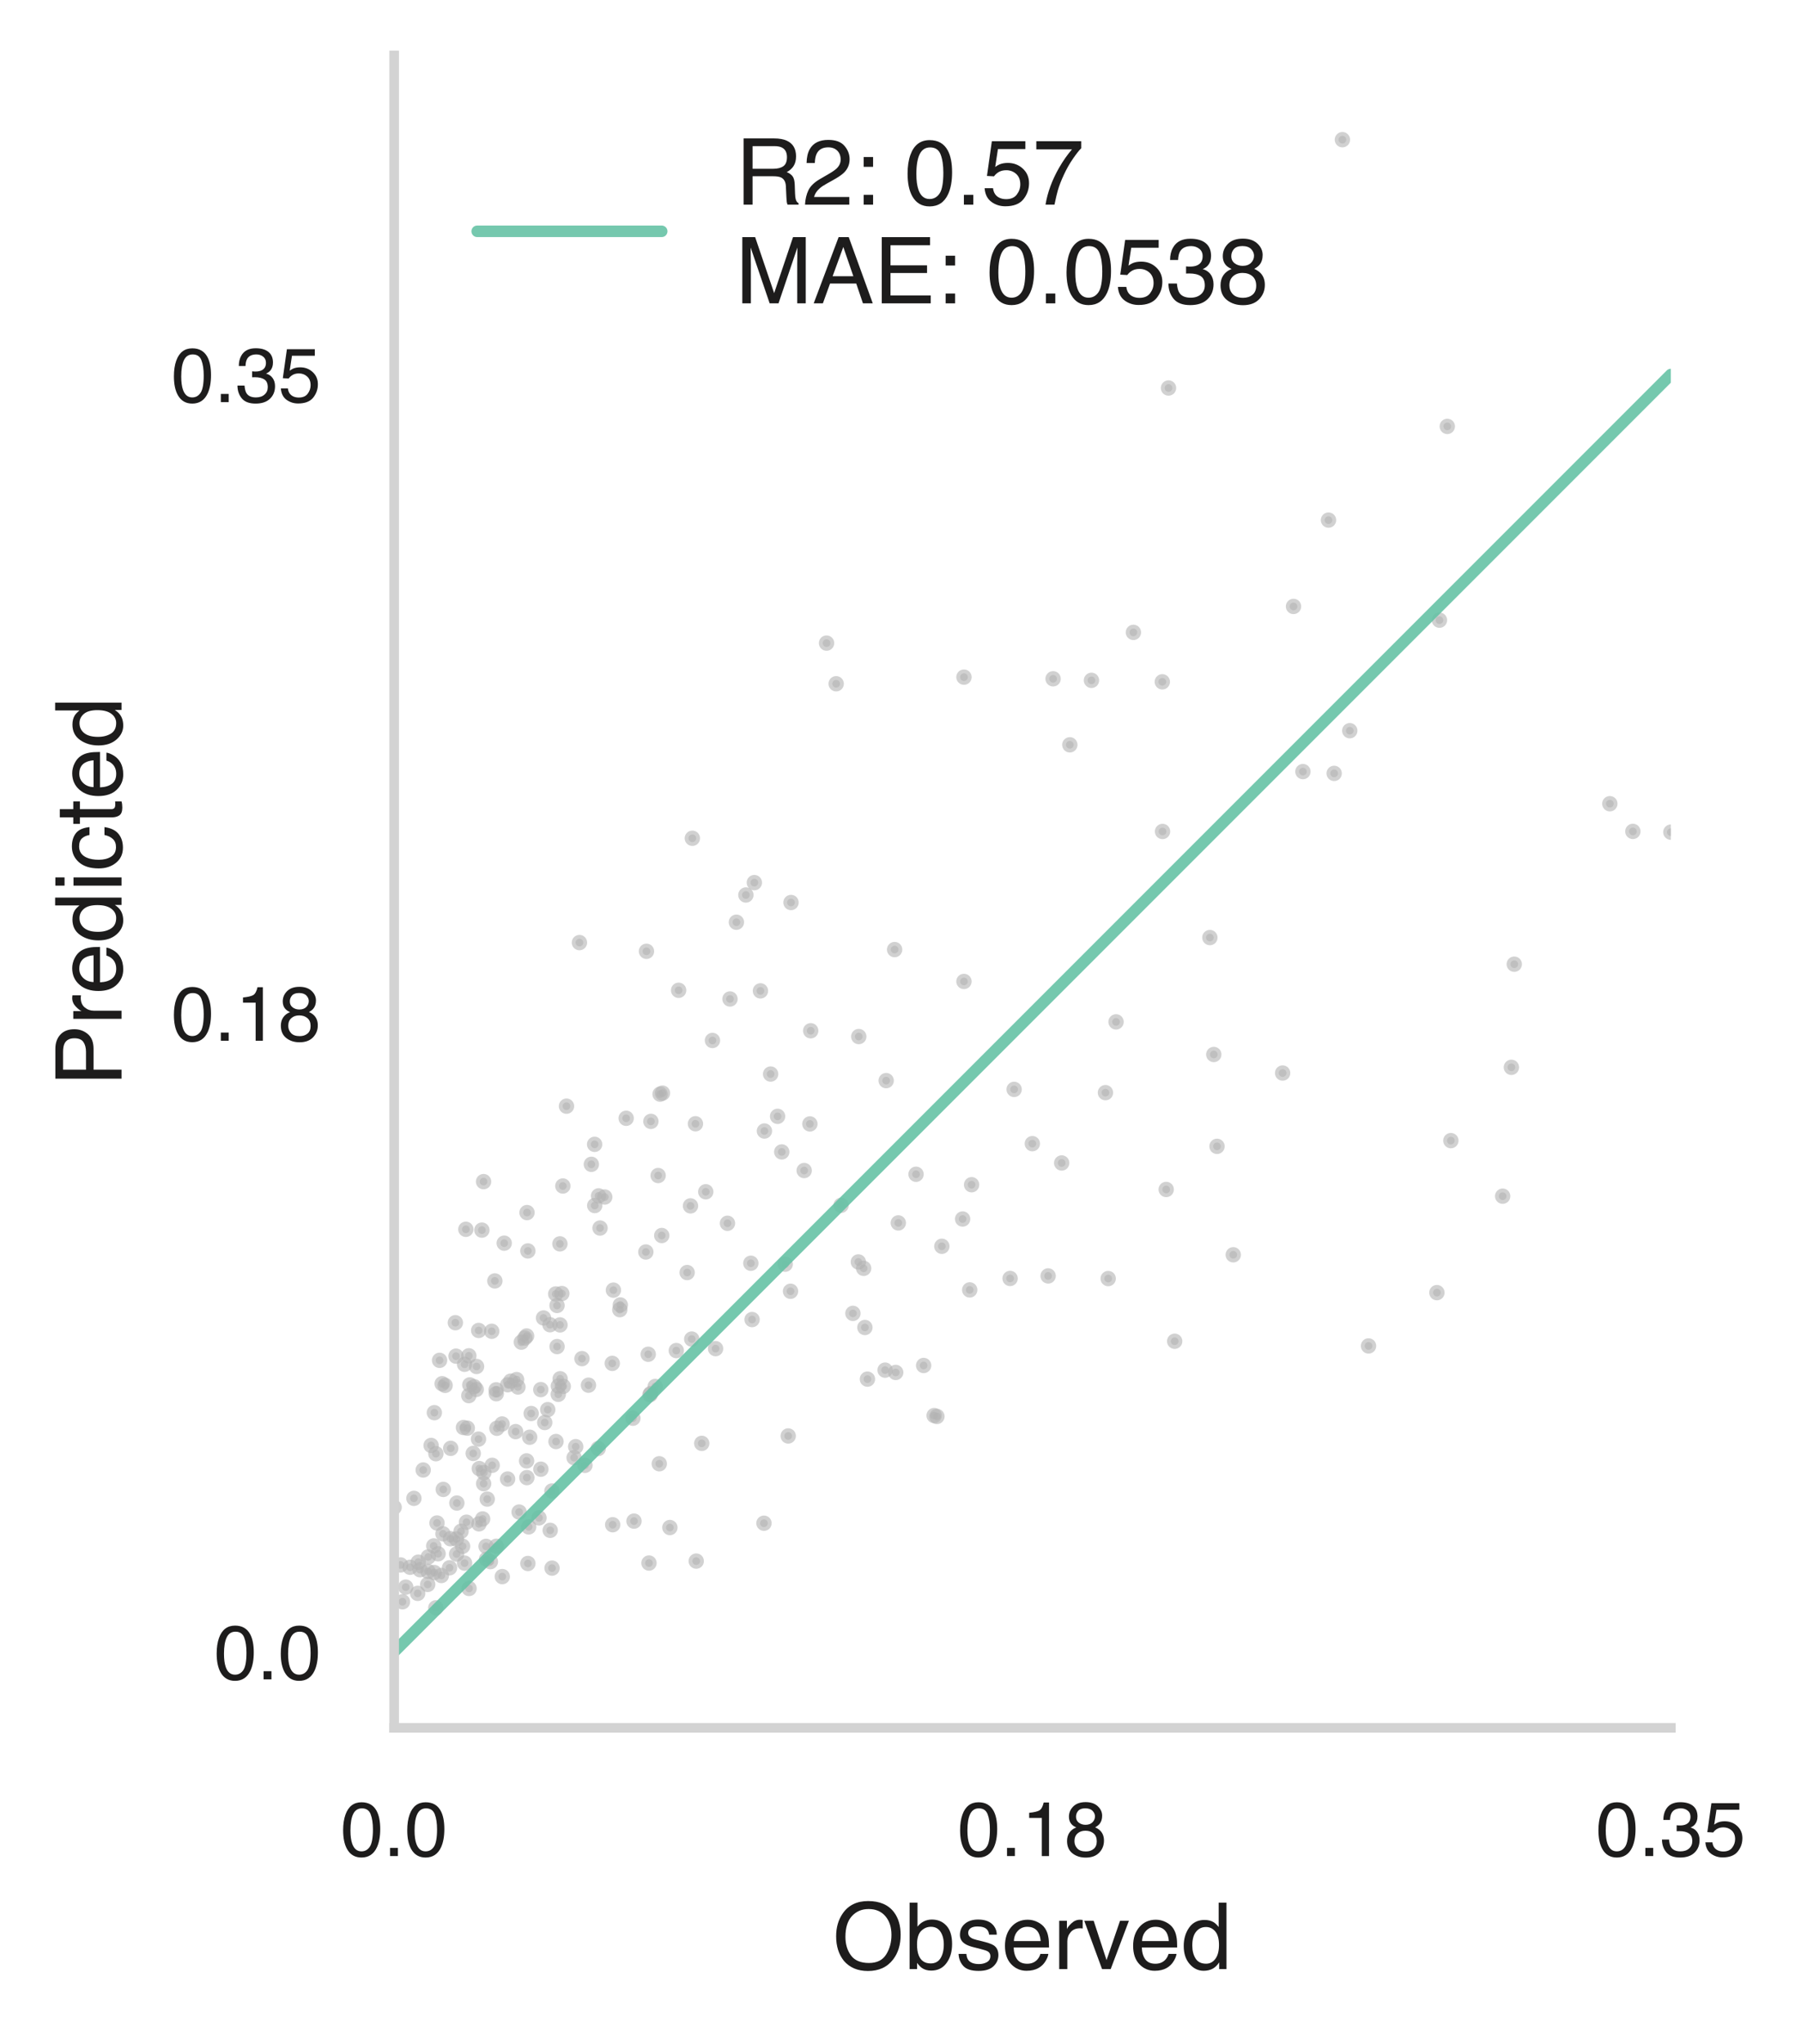 <?xml version="1.0" encoding="utf-8" standalone="no"?>
<!DOCTYPE svg PUBLIC "-//W3C//DTD SVG 1.1//EN"
  "http://www.w3.org/Graphics/SVG/1.1/DTD/svg11.dtd">
<!-- Created with matplotlib (https://matplotlib.org/) -->
<svg height="265.707pt" version="1.1" viewBox="0 0 234.263 265.707" width="234.263pt" xmlns="http://www.w3.org/2000/svg" xmlns:xlink="http://www.w3.org/1999/xlink">
 <defs>
  <style type="text/css">
*{stroke-linecap:butt;stroke-linejoin:round;}
  </style>
 </defs>
 <g id="figure_1">
  <g id="patch_1">
   <path d="M 0 265.707 
L 234.263 265.707 
L 234.263 0 
L 0 0 
z
" style="fill:#ffffff;"/>
  </g>
  <g id="axes_1">
   <g id="patch_2">
    <path d="M 51.27 224.64 
L 217.333 224.64 
L 217.333 7.2 
L 51.27 7.2 
z
" style="fill:none;"/>
   </g>
   <g id="PathCollection_1">
    <defs>
     <path d="M 0 0.5 
C 0.133 0.5 0.26 0.447 0.354 0.354 
C 0.447 0.26 0.5 0.133 0.5 0 
C 0.5 -0.133 0.447 -0.26 0.354 -0.354 
C 0.26 -0.447 0.133 -0.5 0 -0.5 
C -0.133 -0.5 -0.26 -0.447 -0.354 -0.354 
C -0.447 -0.26 -0.5 -0.133 -0.5 0 
C -0.5 0.133 -0.447 0.26 -0.354 0.354 
C -0.26 0.447 -0.133 0.5 0 0.5 
z
" id="m2388d22fb0" style="stroke:#b3b3b3;stroke-opacity:0.6;"/>
    </defs>
    <g clip-path="url(#p627e108071)">
     <use style="fill:#b3b3b3;fill-opacity:0.6;stroke:#b3b3b3;stroke-opacity:0.6;" x="89.976" xlink:href="#m2388d22fb0" y="174.097"/>
     <use style="fill:#b3b3b3;fill-opacity:0.6;stroke:#b3b3b3;stroke-opacity:0.6;" x="115.267" xlink:href="#m2388d22fb0" y="140.496"/>
     <use style="fill:#b3b3b3;fill-opacity:0.6;stroke:#b3b3b3;stroke-opacity:0.6;" x="66.039" xlink:href="#m2388d22fb0" y="180.039"/>
     <use style="fill:#b3b3b3;fill-opacity:0.6;stroke:#b3b3b3;stroke-opacity:0.6;" x="78.048" xlink:href="#m2388d22fb0" y="159.662"/>
     <use style="fill:#b3b3b3;fill-opacity:0.6;stroke:#b3b3b3;stroke-opacity:0.6;" x="63.96" xlink:href="#m2388d22fb0" y="173.084"/>
     <use style="fill:#b3b3b3;fill-opacity:0.6;stroke:#b3b3b3;stroke-opacity:0.6;" x="58.625" xlink:href="#m2388d22fb0" y="188.302"/>
     <use style="fill:#b3b3b3;fill-opacity:0.6;stroke:#b3b3b3;stroke-opacity:0.6;" x="151.215" xlink:href="#m2388d22fb0" y="108.103"/>
     <use style="fill:#b3b3b3;fill-opacity:0.6;stroke:#b3b3b3;stroke-opacity:0.6;" x="157.882" xlink:href="#m2388d22fb0" y="137.097"/>
     <use style="fill:#b3b3b3;fill-opacity:0.6;stroke:#b3b3b3;stroke-opacity:0.6;" x="175.569" xlink:href="#m2388d22fb0" y="95.001"/>
     <use style="fill:#b3b3b3;fill-opacity:0.6;stroke:#b3b3b3;stroke-opacity:0.6;" x="54.406" xlink:href="#m2388d22fb0" y="203.101"/>
     <use style="fill:#b3b3b3;fill-opacity:0.6;stroke:#b3b3b3;stroke-opacity:0.6;" x="66.027" xlink:href="#m2388d22fb0" y="192.292"/>
     <use style="fill:#b3b3b3;fill-opacity:0.6;stroke:#b3b3b3;stroke-opacity:0.6;" x="57.898" xlink:href="#m2388d22fb0" y="180.12"/>
     <use style="fill:#b3b3b3;fill-opacity:0.6;stroke:#b3b3b3;stroke-opacity:0.6;" x="73.08" xlink:href="#m2388d22fb0" y="168.178"/>
     <use style="fill:#b3b3b3;fill-opacity:0.6;stroke:#b3b3b3;stroke-opacity:0.6;" x="71.538" xlink:href="#m2388d22fb0" y="172.234"/>
     <use style="fill:#b3b3b3;fill-opacity:0.6;stroke:#b3b3b3;stroke-opacity:0.6;" x="72.46" xlink:href="#m2388d22fb0" y="175.073"/>
     <use style="fill:#b3b3b3;fill-opacity:0.6;stroke:#b3b3b3;stroke-opacity:0.6;" x="95.786" xlink:href="#m2388d22fb0" y="119.902"/>
     <use style="fill:#b3b3b3;fill-opacity:0.6;stroke:#b3b3b3;stroke-opacity:0.6;" x="186.904" xlink:href="#m2388d22fb0" y="168.06"/>
     <use style="fill:#b3b3b3;fill-opacity:0.6;stroke:#b3b3b3;stroke-opacity:0.6;" x="60.678" xlink:href="#m2388d22fb0" y="197.906"/>
     <use style="fill:#b3b3b3;fill-opacity:0.6;stroke:#b3b3b3;stroke-opacity:0.6;" x="72.615" xlink:href="#m2388d22fb0" y="181.281"/>
     <use style="fill:#b3b3b3;fill-opacity:0.6;stroke:#b3b3b3;stroke-opacity:0.6;" x="64.553" xlink:href="#m2388d22fb0" y="181.206"/>
     <use style="fill:#b3b3b3;fill-opacity:0.6;stroke:#b3b3b3;stroke-opacity:0.6;" x="94.625" xlink:href="#m2388d22fb0" y="159.044"/>
     <use style="fill:#b3b3b3;fill-opacity:0.6;stroke:#b3b3b3;stroke-opacity:0.6;" x="173.54" xlink:href="#m2388d22fb0" y="100.551"/>
     <use style="fill:#b3b3b3;fill-opacity:0.6;stroke:#b3b3b3;stroke-opacity:0.6;" x="107.513" xlink:href="#m2388d22fb0" y="83.613"/>
     <use style="fill:#b3b3b3;fill-opacity:0.6;stroke:#b3b3b3;stroke-opacity:0.6;" x="56.484" xlink:href="#m2388d22fb0" y="204.452"/>
     <use style="fill:#b3b3b3;fill-opacity:0.6;stroke:#b3b3b3;stroke-opacity:0.6;" x="64.367" xlink:href="#m2388d22fb0" y="166.538"/>
     <use style="fill:#b3b3b3;fill-opacity:0.6;stroke:#b3b3b3;stroke-opacity:0.6;" x="89.815" xlink:href="#m2388d22fb0" y="156.78"/>
     <use style="fill:#b3b3b3;fill-opacity:0.6;stroke:#b3b3b3;stroke-opacity:0.6;" x="109.4" xlink:href="#m2388d22fb0" y="156.708"/>
     <use style="fill:#b3b3b3;fill-opacity:0.6;stroke:#b3b3b3;stroke-opacity:0.6;" x="101.685" xlink:href="#m2388d22fb0" y="149.765"/>
     <use style="fill:#b3b3b3;fill-opacity:0.6;stroke:#b3b3b3;stroke-opacity:0.6;" x="57.619" xlink:href="#m2388d22fb0" y="199.414"/>
     <use style="fill:#b3b3b3;fill-opacity:0.6;stroke:#b3b3b3;stroke-opacity:0.6;" x="62.779" xlink:href="#m2388d22fb0" y="197.483"/>
     <use style="fill:#b3b3b3;fill-opacity:0.6;stroke:#b3b3b3;stroke-opacity:0.6;" x="85.228" xlink:href="#m2388d22fb0" y="180.26"/>
     <use style="fill:#b3b3b3;fill-opacity:0.6;stroke:#b3b3b3;stroke-opacity:0.6;" x="169.474" xlink:href="#m2388d22fb0" y="100.319"/>
     <use style="fill:#b3b3b3;fill-opacity:0.6;stroke:#b3b3b3;stroke-opacity:0.6;" x="172.803" xlink:href="#m2388d22fb0" y="67.621"/>
     <use style="fill:#b3b3b3;fill-opacity:0.6;stroke:#b3b3b3;stroke-opacity:0.6;" x="54.629" xlink:href="#m2388d22fb0" y="204.086"/>
     <use style="fill:#b3b3b3;fill-opacity:0.6;stroke:#b3b3b3;stroke-opacity:0.6;" x="70.856" xlink:href="#m2388d22fb0" y="184.948"/>
     <use style="fill:#b3b3b3;fill-opacity:0.6;stroke:#b3b3b3;stroke-opacity:0.6;" x="99.432" xlink:href="#m2388d22fb0" y="147.047"/>
     <use style="fill:#b3b3b3;fill-opacity:0.6;stroke:#b3b3b3;stroke-opacity:0.6;" x="101.143" xlink:href="#m2388d22fb0" y="145.14"/>
     <use style="fill:#b3b3b3;fill-opacity:0.6;stroke:#b3b3b3;stroke-opacity:0.6;" x="59.424" xlink:href="#m2388d22fb0" y="195.417"/>
     <use style="fill:#b3b3b3;fill-opacity:0.6;stroke:#b3b3b3;stroke-opacity:0.6;" x="61.554" xlink:href="#m2388d22fb0" y="188.964"/>
     <use style="fill:#b3b3b3;fill-opacity:0.6;stroke:#b3b3b3;stroke-opacity:0.6;" x="85.859" xlink:href="#m2388d22fb0" y="142.254"/>
     <use style="fill:#b3b3b3;fill-opacity:0.6;stroke:#b3b3b3;stroke-opacity:0.6;" x="188.719" xlink:href="#m2388d22fb0" y="148.297"/>
     <use style="fill:#b3b3b3;fill-opacity:0.6;stroke:#b3b3b3;stroke-opacity:0.6;" x="102.888" xlink:href="#m2388d22fb0" y="117.338"/>
     <use style="fill:#b3b3b3;fill-opacity:0.6;stroke:#b3b3b3;stroke-opacity:0.6;" x="52.353" xlink:href="#m2388d22fb0" y="208.253"/>
     <use style="fill:#b3b3b3;fill-opacity:0.6;stroke:#b3b3b3;stroke-opacity:0.6;" x="77.345" xlink:href="#m2388d22fb0" y="148.78"/>
     <use style="fill:#b3b3b3;fill-opacity:0.6;stroke:#b3b3b3;stroke-opacity:0.6;" x="56.841" xlink:href="#m2388d22fb0" y="198.01"/>
     <use style="fill:#b3b3b3;fill-opacity:0.6;stroke:#b3b3b3;stroke-opacity:0.6;" x="73.686" xlink:href="#m2388d22fb0" y="143.817"/>
     <use style="fill:#b3b3b3;fill-opacity:0.6;stroke:#b3b3b3;stroke-opacity:0.6;" x="76.92" xlink:href="#m2388d22fb0" y="151.379"/>
     <use style="fill:#b3b3b3;fill-opacity:0.6;stroke:#b3b3b3;stroke-opacity:0.6;" x="147.426" xlink:href="#m2388d22fb0" y="82.218"/>
     <use style="fill:#b3b3b3;fill-opacity:0.6;stroke:#b3b3b3;stroke-opacity:0.6;" x="78.663" xlink:href="#m2388d22fb0" y="155.628"/>
     <use style="fill:#b3b3b3;fill-opacity:0.6;stroke:#b3b3b3;stroke-opacity:0.6;" x="151.186" xlink:href="#m2388d22fb0" y="88.647"/>
     <use style="fill:#b3b3b3;fill-opacity:0.6;stroke:#b3b3b3;stroke-opacity:0.6;" x="61.988" xlink:href="#m2388d22fb0" y="177.659"/>
     <use style="fill:#b3b3b3;fill-opacity:0.6;stroke:#b3b3b3;stroke-opacity:0.6;" x="61.676" xlink:href="#m2388d22fb0" y="180.292"/>
     <use style="fill:#b3b3b3;fill-opacity:0.6;stroke:#b3b3b3;stroke-opacity:0.6;" x="68.661" xlink:href="#m2388d22fb0" y="162.639"/>
     <use style="fill:#b3b3b3;fill-opacity:0.6;stroke:#b3b3b3;stroke-opacity:0.6;" x="84.089" xlink:href="#m2388d22fb0" y="123.682"/>
     <use style="fill:#b3b3b3;fill-opacity:0.6;stroke:#b3b3b3;stroke-opacity:0.6;" x="196.593" xlink:href="#m2388d22fb0" y="138.766"/>
     <use style="fill:#b3b3b3;fill-opacity:0.6;stroke:#b3b3b3;stroke-opacity:0.6;" x="53.839" xlink:href="#m2388d22fb0" y="194.803"/>
     <use style="fill:#b3b3b3;fill-opacity:0.6;stroke:#b3b3b3;stroke-opacity:0.6;" x="119.153" xlink:href="#m2388d22fb0" y="152.67"/>
     <use style="fill:#b3b3b3;fill-opacity:0.6;stroke:#b3b3b3;stroke-opacity:0.6;" x="168.252" xlink:href="#m2388d22fb0" y="78.846"/>
     <use style="fill:#b3b3b3;fill-opacity:0.6;stroke:#b3b3b3;stroke-opacity:0.6;" x="139.157" xlink:href="#m2388d22fb0" y="96.837"/>
     <use style="fill:#b3b3b3;fill-opacity:0.6;stroke:#b3b3b3;stroke-opacity:0.6;" x="102.826" xlink:href="#m2388d22fb0" y="167.882"/>
     <use style="fill:#b3b3b3;fill-opacity:0.6;stroke:#b3b3b3;stroke-opacity:0.6;" x="195.457" xlink:href="#m2388d22fb0" y="155.52"/>
     <use style="fill:#b3b3b3;fill-opacity:0.6;stroke:#b3b3b3;stroke-opacity:0.6;" x="68.495" xlink:href="#m2388d22fb0" y="189.935"/>
     <use style="fill:#b3b3b3;fill-opacity:0.6;stroke:#b3b3b3;stroke-opacity:0.6;" x="138.096" xlink:href="#m2388d22fb0" y="151.203"/>
     <use style="fill:#b3b3b3;fill-opacity:0.6;stroke:#b3b3b3;stroke-opacity:0.6;" x="112.338" xlink:href="#m2388d22fb0" y="164.902"/>
     <use style="fill:#b3b3b3;fill-opacity:0.6;stroke:#b3b3b3;stroke-opacity:0.6;" x="55.678" xlink:href="#m2388d22fb0" y="204.304"/>
     <use style="fill:#b3b3b3;fill-opacity:0.6;stroke:#b3b3b3;stroke-opacity:0.6;" x="67.371" xlink:href="#m2388d22fb0" y="180.329"/>
     <use style="fill:#b3b3b3;fill-opacity:0.6;stroke:#b3b3b3;stroke-opacity:0.6;" x="51.27" xlink:href="#m2388d22fb0" y="195.971"/>
     <use style="fill:#b3b3b3;fill-opacity:0.6;stroke:#b3b3b3;stroke-opacity:0.6;" x="87.967" xlink:href="#m2388d22fb0" y="175.594"/>
     <use style="fill:#b3b3b3;fill-opacity:0.6;stroke:#b3b3b3;stroke-opacity:0.6;" x="71.567" xlink:href="#m2388d22fb0" y="198.965"/>
     <use style="fill:#b3b3b3;fill-opacity:0.6;stroke:#b3b3b3;stroke-opacity:0.6;" x="75.37" xlink:href="#m2388d22fb0" y="122.55"/>
     <use style="fill:#b3b3b3;fill-opacity:0.6;stroke:#b3b3b3;stroke-opacity:0.6;" x="57.41" xlink:href="#m2388d22fb0" y="204.837"/>
     <use style="fill:#b3b3b3;fill-opacity:0.6;stroke:#b3b3b3;stroke-opacity:0.6;" x="178.01" xlink:href="#m2388d22fb0" y="174.992"/>
     <use style="fill:#b3b3b3;fill-opacity:0.6;stroke:#b3b3b3;stroke-opacity:0.6;" x="58.474" xlink:href="#m2388d22fb0" y="203.834"/>
     <use style="fill:#b3b3b3;fill-opacity:0.6;stroke:#b3b3b3;stroke-opacity:0.6;" x="64.02" xlink:href="#m2388d22fb0" y="190.51"/>
     <use style="fill:#b3b3b3;fill-opacity:0.6;stroke:#b3b3b3;stroke-opacity:0.6;" x="68.55" xlink:href="#m2388d22fb0" y="157.651"/>
     <use style="fill:#b3b3b3;fill-opacity:0.6;stroke:#b3b3b3;stroke-opacity:0.6;" x="174.61" xlink:href="#m2388d22fb0" y="18.162"/>
     <use style="fill:#b3b3b3;fill-opacity:0.6;stroke:#b3b3b3;stroke-opacity:0.6;" x="136.98" xlink:href="#m2388d22fb0" y="88.253"/>
     <use style="fill:#b3b3b3;fill-opacity:0.6;stroke:#b3b3b3;stroke-opacity:0.6;" x="85.755" xlink:href="#m2388d22fb0" y="190.309"/>
     <use style="fill:#b3b3b3;fill-opacity:0.6;stroke:#b3b3b3;stroke-opacity:0.6;" x="77.815" xlink:href="#m2388d22fb0" y="188.326"/>
     <use style="fill:#b3b3b3;fill-opacity:0.6;stroke:#b3b3b3;stroke-opacity:0.6;" x="84.007" xlink:href="#m2388d22fb0" y="162.776"/>
     <use style="fill:#b3b3b3;fill-opacity:0.6;stroke:#b3b3b3;stroke-opacity:0.6;" x="72.321" xlink:href="#m2388d22fb0" y="187.418"/>
     <use style="fill:#b3b3b3;fill-opacity:0.6;stroke:#b3b3b3;stroke-opacity:0.6;" x="111.703" xlink:href="#m2388d22fb0" y="134.766"/>
     <use style="fill:#b3b3b3;fill-opacity:0.6;stroke:#b3b3b3;stroke-opacity:0.6;" x="108.764" xlink:href="#m2388d22fb0" y="88.898"/>
     <use style="fill:#b3b3b3;fill-opacity:0.6;stroke:#b3b3b3;stroke-opacity:0.6;" x="86.076" xlink:href="#m2388d22fb0" y="160.634"/>
     <use style="fill:#b3b3b3;fill-opacity:0.6;stroke:#b3b3b3;stroke-opacity:0.6;" x="56.077" xlink:href="#m2388d22fb0" y="187.926"/>
     <use style="fill:#b3b3b3;fill-opacity:0.6;stroke:#b3b3b3;stroke-opacity:0.6;" x="84.539" xlink:href="#m2388d22fb0" y="181.344"/>
     <use style="fill:#b3b3b3;fill-opacity:0.6;stroke:#b3b3b3;stroke-opacity:0.6;" x="80.62" xlink:href="#m2388d22fb0" y="170.276"/>
     <use style="fill:#b3b3b3;fill-opacity:0.6;stroke:#b3b3b3;stroke-opacity:0.6;" x="98.122" xlink:href="#m2388d22fb0" y="114.753"/>
     <use style="fill:#b3b3b3;fill-opacity:0.6;stroke:#b3b3b3;stroke-opacity:0.6;" x="61.109" xlink:href="#m2388d22fb0" y="180.053"/>
     <use style="fill:#b3b3b3;fill-opacity:0.6;stroke:#b3b3b3;stroke-opacity:0.6;" x="75.697" xlink:href="#m2388d22fb0" y="176.64"/>
     <use style="fill:#b3b3b3;fill-opacity:0.6;stroke:#b3b3b3;stroke-opacity:0.6;" x="110.942" xlink:href="#m2388d22fb0" y="170.757"/>
     <use style="fill:#b3b3b3;fill-opacity:0.6;stroke:#b3b3b3;stroke-opacity:0.6;" x="136.334" xlink:href="#m2388d22fb0" y="165.888"/>
     <use style="fill:#b3b3b3;fill-opacity:0.6;stroke:#b3b3b3;stroke-opacity:0.6;" x="125.211" xlink:href="#m2388d22fb0" y="158.488"/>
     <use style="fill:#b3b3b3;fill-opacity:0.6;stroke:#b3b3b3;stroke-opacity:0.6;" x="63.225" xlink:href="#m2388d22fb0" y="201.048"/>
     <use style="fill:#b3b3b3;fill-opacity:0.6;stroke:#b3b3b3;stroke-opacity:0.6;" x="91.8" xlink:href="#m2388d22fb0" y="154.948"/>
     <use style="fill:#b3b3b3;fill-opacity:0.6;stroke:#b3b3b3;stroke-opacity:0.6;" x="61.949" xlink:href="#m2388d22fb0" y="180.646"/>
     <use style="fill:#b3b3b3;fill-opacity:0.6;stroke:#b3b3b3;stroke-opacity:0.6;" x="57.658" xlink:href="#m2388d22fb0" y="193.644"/>
     <use style="fill:#b3b3b3;fill-opacity:0.6;stroke:#b3b3b3;stroke-opacity:0.6;" x="81.448" xlink:href="#m2388d22fb0" y="145.392"/>
     <use style="fill:#b3b3b3;fill-opacity:0.6;stroke:#b3b3b3;stroke-opacity:0.6;" x="212.393" xlink:href="#m2388d22fb0" y="108.095"/>
     <use style="fill:#b3b3b3;fill-opacity:0.6;stroke:#b3b3b3;stroke-opacity:0.6;" x="131.912" xlink:href="#m2388d22fb0" y="141.636"/>
     <use style="fill:#b3b3b3;fill-opacity:0.6;stroke:#b3b3b3;stroke-opacity:0.6;" x="80.686" xlink:href="#m2388d22fb0" y="169.661"/>
     <use style="fill:#b3b3b3;fill-opacity:0.6;stroke:#b3b3b3;stroke-opacity:0.6;" x="62.908" xlink:href="#m2388d22fb0" y="192.894"/>
     <use style="fill:#b3b3b3;fill-opacity:0.6;stroke:#b3b3b3;stroke-opacity:0.6;" x="74.675" xlink:href="#m2388d22fb0" y="189.518"/>
     <use style="fill:#b3b3b3;fill-opacity:0.6;stroke:#b3b3b3;stroke-opacity:0.6;" x="116.508" xlink:href="#m2388d22fb0" y="178.437"/>
     <use style="fill:#b3b3b3;fill-opacity:0.6;stroke:#b3b3b3;stroke-opacity:0.6;" x="89.38" xlink:href="#m2388d22fb0" y="165.449"/>
     <use style="fill:#b3b3b3;fill-opacity:0.6;stroke:#b3b3b3;stroke-opacity:0.6;" x="64.536" xlink:href="#m2388d22fb0" y="180.694"/>
     <use style="fill:#b3b3b3;fill-opacity:0.6;stroke:#b3b3b3;stroke-opacity:0.6;" x="91.279" xlink:href="#m2388d22fb0" y="187.658"/>
     <use style="fill:#b3b3b3;fill-opacity:0.6;stroke:#b3b3b3;stroke-opacity:0.6;" x="120.142" xlink:href="#m2388d22fb0" y="177.532"/>
     <use style="fill:#b3b3b3;fill-opacity:0.6;stroke:#b3b3b3;stroke-opacity:0.6;" x="60.984" xlink:href="#m2388d22fb0" y="176.275"/>
     <use style="fill:#b3b3b3;fill-opacity:0.6;stroke:#b3b3b3;stroke-opacity:0.6;" x="157.373" xlink:href="#m2388d22fb0" y="121.896"/>
     <use style="fill:#b3b3b3;fill-opacity:0.6;stroke:#b3b3b3;stroke-opacity:0.6;" x="60.785" xlink:href="#m2388d22fb0" y="185.679"/>
     <use style="fill:#b3b3b3;fill-opacity:0.6;stroke:#b3b3b3;stroke-opacity:0.6;" x="59.315" xlink:href="#m2388d22fb0" y="176.318"/>
     <use style="fill:#b3b3b3;fill-opacity:0.6;stroke:#b3b3b3;stroke-opacity:0.6;" x="93.078" xlink:href="#m2388d22fb0" y="175.341"/>
     <use style="fill:#b3b3b3;fill-opacity:0.6;stroke:#b3b3b3;stroke-opacity:0.6;" x="134.28" xlink:href="#m2388d22fb0" y="148.691"/>
     <use style="fill:#b3b3b3;fill-opacity:0.6;stroke:#b3b3b3;stroke-opacity:0.6;" x="68.765" xlink:href="#m2388d22fb0" y="198.517"/>
     <use style="fill:#b3b3b3;fill-opacity:0.6;stroke:#b3b3b3;stroke-opacity:0.6;" x="76.085" xlink:href="#m2388d22fb0" y="190.512"/>
     <use style="fill:#b3b3b3;fill-opacity:0.6;stroke:#b3b3b3;stroke-opacity:0.6;" x="143.79" xlink:href="#m2388d22fb0" y="142.06"/>
     <use style="fill:#b3b3b3;fill-opacity:0.6;stroke:#b3b3b3;stroke-opacity:0.6;" x="56.697" xlink:href="#m2388d22fb0" y="189.002"/>
     <use style="fill:#b3b3b3;fill-opacity:0.6;stroke:#b3b3b3;stroke-opacity:0.6;" x="65.309" xlink:href="#m2388d22fb0" y="185.138"/>
     <use style="fill:#b3b3b3;fill-opacity:0.6;stroke:#b3b3b3;stroke-opacity:0.6;" x="67.813" xlink:href="#m2388d22fb0" y="174.5"/>
     <use style="fill:#b3b3b3;fill-opacity:0.6;stroke:#b3b3b3;stroke-opacity:0.6;" x="97.02" xlink:href="#m2388d22fb0" y="116.36"/>
     <use style="fill:#b3b3b3;fill-opacity:0.6;stroke:#b3b3b3;stroke-opacity:0.6;" x="56.418" xlink:href="#m2388d22fb0" y="200.99"/>
     <use style="fill:#b3b3b3;fill-opacity:0.6;stroke:#b3b3b3;stroke-opacity:0.6;" x="84.664" xlink:href="#m2388d22fb0" y="145.794"/>
     <use style="fill:#b3b3b3;fill-opacity:0.6;stroke:#b3b3b3;stroke-opacity:0.6;" x="59.392" xlink:href="#m2388d22fb0" y="202.044"/>
     <use style="fill:#b3b3b3;fill-opacity:0.6;stroke:#b3b3b3;stroke-opacity:0.6;" x="99.371" xlink:href="#m2388d22fb0" y="198.039"/>
     <use style="fill:#b3b3b3;fill-opacity:0.6;stroke:#b3b3b3;stroke-opacity:0.6;" x="52.776" xlink:href="#m2388d22fb0" y="206.348"/>
     <use style="fill:#b3b3b3;fill-opacity:0.6;stroke:#b3b3b3;stroke-opacity:0.6;" x="60.43" xlink:href="#m2388d22fb0" y="177.376"/>
     <use style="fill:#b3b3b3;fill-opacity:0.6;stroke:#b3b3b3;stroke-opacity:0.6;" x="100.238" xlink:href="#m2388d22fb0" y="139.642"/>
     <use style="fill:#b3b3b3;fill-opacity:0.6;stroke:#b3b3b3;stroke-opacity:0.6;" x="84.414" xlink:href="#m2388d22fb0" y="203.218"/>
     <use style="fill:#b3b3b3;fill-opacity:0.6;stroke:#b3b3b3;stroke-opacity:0.6;" x="86.172" xlink:href="#m2388d22fb0" y="142.122"/>
     <use style="fill:#b3b3b3;fill-opacity:0.6;stroke:#b3b3b3;stroke-opacity:0.6;" x="67.196" xlink:href="#m2388d22fb0" y="179.363"/>
     <use style="fill:#b3b3b3;fill-opacity:0.6;stroke:#b3b3b3;stroke-opacity:0.6;" x="55.047" xlink:href="#m2388d22fb0" y="191.121"/>
     <use style="fill:#b3b3b3;fill-opacity:0.6;stroke:#b3b3b3;stroke-opacity:0.6;" x="105.451" xlink:href="#m2388d22fb0" y="134.013"/>
     <use style="fill:#b3b3b3;fill-opacity:0.6;stroke:#b3b3b3;stroke-opacity:0.6;" x="125.385" xlink:href="#m2388d22fb0" y="127.602"/>
     <use style="fill:#b3b3b3;fill-opacity:0.6;stroke:#b3b3b3;stroke-opacity:0.6;" x="60.979" xlink:href="#m2388d22fb0" y="181.448"/>
     <use style="fill:#b3b3b3;fill-opacity:0.6;stroke:#b3b3b3;stroke-opacity:0.6;" x="196.967" xlink:href="#m2388d22fb0" y="125.359"/>
     <use style="fill:#b3b3b3;fill-opacity:0.6;stroke:#b3b3b3;stroke-opacity:0.6;" x="69.092" xlink:href="#m2388d22fb0" y="183.775"/>
     <use style="fill:#b3b3b3;fill-opacity:0.6;stroke:#b3b3b3;stroke-opacity:0.6;" x="144.147" xlink:href="#m2388d22fb0" y="166.232"/>
     <use style="fill:#b3b3b3;fill-opacity:0.6;stroke:#b3b3b3;stroke-opacity:0.6;" x="64.63" xlink:href="#m2388d22fb0" y="185.695"/>
     <use style="fill:#b3b3b3;fill-opacity:0.6;stroke:#b3b3b3;stroke-opacity:0.6;" x="151.691" xlink:href="#m2388d22fb0" y="154.648"/>
     <use style="fill:#b3b3b3;fill-opacity:0.6;stroke:#b3b3b3;stroke-opacity:0.6;" x="71.806" xlink:href="#m2388d22fb0" y="203.876"/>
     <use style="fill:#b3b3b3;fill-opacity:0.6;stroke:#b3b3b3;stroke-opacity:0.6;" x="62.938" xlink:href="#m2388d22fb0" y="191.458"/>
     <use style="fill:#b3b3b3;fill-opacity:0.6;stroke:#b3b3b3;stroke-opacity:0.6;" x="62.341" xlink:href="#m2388d22fb0" y="190.933"/>
     <use style="fill:#b3b3b3;fill-opacity:0.6;stroke:#b3b3b3;stroke-opacity:0.6;" x="77.358" xlink:href="#m2388d22fb0" y="156.737"/>
     <use style="fill:#b3b3b3;fill-opacity:0.6;stroke:#b3b3b3;stroke-opacity:0.6;" x="90.056" xlink:href="#m2388d22fb0" y="108.987"/>
     <use style="fill:#b3b3b3;fill-opacity:0.6;stroke:#b3b3b3;stroke-opacity:0.6;" x="82.466" xlink:href="#m2388d22fb0" y="197.767"/>
     <use style="fill:#b3b3b3;fill-opacity:0.6;stroke:#b3b3b3;stroke-opacity:0.6;" x="72.627" xlink:href="#m2388d22fb0" y="180.204"/>
     <use style="fill:#b3b3b3;fill-opacity:0.6;stroke:#b3b3b3;stroke-opacity:0.6;" x="60.172" xlink:href="#m2388d22fb0" y="201.034"/>
     <use style="fill:#b3b3b3;fill-opacity:0.6;stroke:#b3b3b3;stroke-opacity:0.6;" x="126.134" xlink:href="#m2388d22fb0" y="167.706"/>
     <use style="fill:#b3b3b3;fill-opacity:0.6;stroke:#b3b3b3;stroke-opacity:0.6;" x="92.672" xlink:href="#m2388d22fb0" y="135.276"/>
     <use style="fill:#b3b3b3;fill-opacity:0.6;stroke:#b3b3b3;stroke-opacity:0.6;" x="115.128" xlink:href="#m2388d22fb0" y="178.136"/>
     <use style="fill:#b3b3b3;fill-opacity:0.6;stroke:#b3b3b3;stroke-opacity:0.6;" x="73.265" xlink:href="#m2388d22fb0" y="180.246"/>
     <use style="fill:#b3b3b3;fill-opacity:0.6;stroke:#b3b3b3;stroke-opacity:0.6;" x="77.859" xlink:href="#m2388d22fb0" y="155.479"/>
     <use style="fill:#b3b3b3;fill-opacity:0.6;stroke:#b3b3b3;stroke-opacity:0.6;" x="71.247" xlink:href="#m2388d22fb0" y="183.273"/>
     <use style="fill:#b3b3b3;fill-opacity:0.6;stroke:#b3b3b3;stroke-opacity:0.6;" x="71.789" xlink:href="#m2388d22fb0" y="193.854"/>
     <use style="fill:#b3b3b3;fill-opacity:0.6;stroke:#b3b3b3;stroke-opacity:0.6;" x="82.324" xlink:href="#m2388d22fb0" y="184.387"/>
     <use style="fill:#b3b3b3;fill-opacity:0.6;stroke:#b3b3b3;stroke-opacity:0.6;" x="217.333" xlink:href="#m2388d22fb0" y="108.192"/>
     <use style="fill:#b3b3b3;fill-opacity:0.6;stroke:#b3b3b3;stroke-opacity:0.6;" x="102.136" xlink:href="#m2388d22fb0" y="164.361"/>
     <use style="fill:#b3b3b3;fill-opacity:0.6;stroke:#b3b3b3;stroke-opacity:0.6;" x="97.665" xlink:href="#m2388d22fb0" y="164.24"/>
     <use style="fill:#b3b3b3;fill-opacity:0.6;stroke:#b3b3b3;stroke-opacity:0.6;" x="72.843" xlink:href="#m2388d22fb0" y="172.256"/>
     <use style="fill:#b3b3b3;fill-opacity:0.6;stroke:#b3b3b3;stroke-opacity:0.6;" x="145.169" xlink:href="#m2388d22fb0" y="132.859"/>
     <use style="fill:#b3b3b3;fill-opacity:0.6;stroke:#b3b3b3;stroke-opacity:0.6;" x="188.255" xlink:href="#m2388d22fb0" y="55.438"/>
     <use style="fill:#b3b3b3;fill-opacity:0.6;stroke:#b3b3b3;stroke-opacity:0.6;" x="72.861" xlink:href="#m2388d22fb0" y="179.258"/>
     <use style="fill:#b3b3b3;fill-opacity:0.6;stroke:#b3b3b3;stroke-opacity:0.6;" x="98.913" xlink:href="#m2388d22fb0" y="128.827"/>
     <use style="fill:#b3b3b3;fill-opacity:0.6;stroke:#b3b3b3;stroke-opacity:0.6;" x="62.301" xlink:href="#m2388d22fb0" y="198.123"/>
     <use style="fill:#b3b3b3;fill-opacity:0.6;stroke:#b3b3b3;stroke-opacity:0.6;" x="56.984" xlink:href="#m2388d22fb0" y="202.013"/>
     <use style="fill:#b3b3b3;fill-opacity:0.6;stroke:#b3b3b3;stroke-opacity:0.6;" x="61.009" xlink:href="#m2388d22fb0" y="206.522"/>
     <use style="fill:#b3b3b3;fill-opacity:0.6;stroke:#b3b3b3;stroke-opacity:0.6;" x="55.633" xlink:href="#m2388d22fb0" y="205.997"/>
     <use style="fill:#b3b3b3;fill-opacity:0.6;stroke:#b3b3b3;stroke-opacity:0.6;" x="90.461" xlink:href="#m2388d22fb0" y="146.107"/>
     <use style="fill:#b3b3b3;fill-opacity:0.6;stroke:#b3b3b3;stroke-opacity:0.6;" x="97.824" xlink:href="#m2388d22fb0" y="171.561"/>
     <use style="fill:#b3b3b3;fill-opacity:0.6;stroke:#b3b3b3;stroke-opacity:0.6;" x="67.068" xlink:href="#m2388d22fb0" y="186.129"/>
     <use style="fill:#b3b3b3;fill-opacity:0.6;stroke:#b3b3b3;stroke-opacity:0.6;" x="141.971" xlink:href="#m2388d22fb0" y="88.454"/>
     <use style="fill:#b3b3b3;fill-opacity:0.6;stroke:#b3b3b3;stroke-opacity:0.6;" x="125.387" xlink:href="#m2388d22fb0" y="88.037"/>
     <use style="fill:#b3b3b3;fill-opacity:0.6;stroke:#b3b3b3;stroke-opacity:0.6;" x="76.545" xlink:href="#m2388d22fb0" y="180.094"/>
     <use style="fill:#b3b3b3;fill-opacity:0.6;stroke:#b3b3b3;stroke-opacity:0.6;" x="63.785" xlink:href="#m2388d22fb0" y="203.035"/>
     <use style="fill:#b3b3b3;fill-opacity:0.6;stroke:#b3b3b3;stroke-opacity:0.6;" x="112.831" xlink:href="#m2388d22fb0" y="179.306"/>
     <use style="fill:#b3b3b3;fill-opacity:0.6;stroke:#b3b3b3;stroke-opacity:0.6;" x="74.884" xlink:href="#m2388d22fb0" y="188.086"/>
     <use style="fill:#b3b3b3;fill-opacity:0.6;stroke:#b3b3b3;stroke-opacity:0.6;" x="122.51" xlink:href="#m2388d22fb0" y="162.034"/>
     <use style="fill:#b3b3b3;fill-opacity:0.6;stroke:#b3b3b3;stroke-opacity:0.6;" x="102.525" xlink:href="#m2388d22fb0" y="186.694"/>
     <use style="fill:#b3b3b3;fill-opacity:0.6;stroke:#b3b3b3;stroke-opacity:0.6;" x="131.388" xlink:href="#m2388d22fb0" y="166.215"/>
     <use style="fill:#b3b3b3;fill-opacity:0.6;stroke:#b3b3b3;stroke-opacity:0.6;" x="94.952" xlink:href="#m2388d22fb0" y="129.881"/>
     <use style="fill:#b3b3b3;fill-opacity:0.6;stroke:#b3b3b3;stroke-opacity:0.6;" x="126.378" xlink:href="#m2388d22fb0" y="154.03"/>
     <use style="fill:#b3b3b3;fill-opacity:0.6;stroke:#b3b3b3;stroke-opacity:0.6;" x="54.329" xlink:href="#m2388d22fb0" y="207.16"/>
     <use style="fill:#b3b3b3;fill-opacity:0.6;stroke:#b3b3b3;stroke-opacity:0.6;" x="64.565" xlink:href="#m2388d22fb0" y="201.034"/>
     <use style="fill:#b3b3b3;fill-opacity:0.6;stroke:#b3b3b3;stroke-opacity:0.6;" x="57.51" xlink:href="#m2388d22fb0" y="179.9"/>
     <use style="fill:#b3b3b3;fill-opacity:0.6;stroke:#b3b3b3;stroke-opacity:0.6;" x="72.281" xlink:href="#m2388d22fb0" y="168.232"/>
     <use style="fill:#b3b3b3;fill-opacity:0.6;stroke:#b3b3b3;stroke-opacity:0.6;" x="62.681" xlink:href="#m2388d22fb0" y="159.932"/>
     <use style="fill:#b3b3b3;fill-opacity:0.6;stroke:#b3b3b3;stroke-opacity:0.6;" x="68.663" xlink:href="#m2388d22fb0" y="203.275"/>
     <use style="fill:#b3b3b3;fill-opacity:0.6;stroke:#b3b3b3;stroke-opacity:0.6;" x="70.698" xlink:href="#m2388d22fb0" y="171.351"/>
     <use style="fill:#b3b3b3;fill-opacity:0.6;stroke:#b3b3b3;stroke-opacity:0.6;" x="68.531" xlink:href="#m2388d22fb0" y="192.11"/>
     <use style="fill:#b3b3b3;fill-opacity:0.6;stroke:#b3b3b3;stroke-opacity:0.6;" x="62.241" xlink:href="#m2388d22fb0" y="187.103"/>
     <use style="fill:#b3b3b3;fill-opacity:0.6;stroke:#b3b3b3;stroke-opacity:0.6;" x="121.871" xlink:href="#m2388d22fb0" y="184.158"/>
     <use style="fill:#b3b3b3;fill-opacity:0.6;stroke:#b3b3b3;stroke-opacity:0.6;" x="68.5" xlink:href="#m2388d22fb0" y="173.693"/>
     <use style="fill:#b3b3b3;fill-opacity:0.6;stroke:#b3b3b3;stroke-opacity:0.6;" x="70.342" xlink:href="#m2388d22fb0" y="180.669"/>
     <use style="fill:#b3b3b3;fill-opacity:0.6;stroke:#b3b3b3;stroke-opacity:0.6;" x="57.177" xlink:href="#m2388d22fb0" y="176.863"/>
     <use style="fill:#b3b3b3;fill-opacity:0.6;stroke:#b3b3b3;stroke-opacity:0.6;" x="187.235" xlink:href="#m2388d22fb0" y="80.63"/>
     <use style="fill:#b3b3b3;fill-opacity:0.6;stroke:#b3b3b3;stroke-opacity:0.6;" x="79.789" xlink:href="#m2388d22fb0" y="167.737"/>
     <use style="fill:#b3b3b3;fill-opacity:0.6;stroke:#b3b3b3;stroke-opacity:0.6;" x="90.561" xlink:href="#m2388d22fb0" y="202.964"/>
     <use style="fill:#b3b3b3;fill-opacity:0.6;stroke:#b3b3b3;stroke-opacity:0.6;" x="72.456" xlink:href="#m2388d22fb0" y="169.729"/>
     <use style="fill:#b3b3b3;fill-opacity:0.6;stroke:#b3b3b3;stroke-opacity:0.6;" x="56.688" xlink:href="#m2388d22fb0" y="209.04"/>
     <use style="fill:#b3b3b3;fill-opacity:0.6;stroke:#b3b3b3;stroke-opacity:0.6;" x="84.634" xlink:href="#m2388d22fb0" y="181.181"/>
     <use style="fill:#b3b3b3;fill-opacity:0.6;stroke:#b3b3b3;stroke-opacity:0.6;" x="66.425" xlink:href="#m2388d22fb0" y="179.569"/>
     <use style="fill:#b3b3b3;fill-opacity:0.6;stroke:#b3b3b3;stroke-opacity:0.6;" x="52.108" xlink:href="#m2388d22fb0" y="203.462"/>
     <use style="fill:#b3b3b3;fill-opacity:0.6;stroke:#b3b3b3;stroke-opacity:0.6;" x="160.415" xlink:href="#m2388d22fb0" y="163.14"/>
     <use style="fill:#b3b3b3;fill-opacity:0.6;stroke:#b3b3b3;stroke-opacity:0.6;" x="60.431" xlink:href="#m2388d22fb0" y="203.228"/>
     <use style="fill:#b3b3b3;fill-opacity:0.6;stroke:#b3b3b3;stroke-opacity:0.6;" x="70.107" xlink:href="#m2388d22fb0" y="197.345"/>
     <use style="fill:#b3b3b3;fill-opacity:0.6;stroke:#b3b3b3;stroke-opacity:0.6;" x="104.602" xlink:href="#m2388d22fb0" y="152.185"/>
     <use style="fill:#b3b3b3;fill-opacity:0.6;stroke:#b3b3b3;stroke-opacity:0.6;" x="84.316" xlink:href="#m2388d22fb0" y="176.073"/>
     <use style="fill:#b3b3b3;fill-opacity:0.6;stroke:#b3b3b3;stroke-opacity:0.6;" x="79.695" xlink:href="#m2388d22fb0" y="198.238"/>
     <use style="fill:#b3b3b3;fill-opacity:0.6;stroke:#b3b3b3;stroke-opacity:0.6;" x="72.831" xlink:href="#m2388d22fb0" y="161.719"/>
     <use style="fill:#b3b3b3;fill-opacity:0.6;stroke:#b3b3b3;stroke-opacity:0.6;" x="60.594" xlink:href="#m2388d22fb0" y="159.826"/>
     <use style="fill:#b3b3b3;fill-opacity:0.6;stroke:#b3b3b3;stroke-opacity:0.6;" x="63.287" xlink:href="#m2388d22fb0" y="202.714"/>
     <use style="fill:#b3b3b3;fill-opacity:0.6;stroke:#b3b3b3;stroke-opacity:0.6;" x="56.498" xlink:href="#m2388d22fb0" y="183.668"/>
     <use style="fill:#b3b3b3;fill-opacity:0.6;stroke:#b3b3b3;stroke-opacity:0.6;" x="152.795" xlink:href="#m2388d22fb0" y="174.38"/>
     <use style="fill:#b3b3b3;fill-opacity:0.6;stroke:#b3b3b3;stroke-opacity:0.6;" x="70.355" xlink:href="#m2388d22fb0" y="191.016"/>
     <use style="fill:#b3b3b3;fill-opacity:0.6;stroke:#b3b3b3;stroke-opacity:0.6;" x="62.899" xlink:href="#m2388d22fb0" y="153.628"/>
     <use style="fill:#b3b3b3;fill-opacity:0.6;stroke:#b3b3b3;stroke-opacity:0.6;" x="65.335" xlink:href="#m2388d22fb0" y="204.98"/>
     <use style="fill:#b3b3b3;fill-opacity:0.6;stroke:#b3b3b3;stroke-opacity:0.6;" x="79.64" xlink:href="#m2388d22fb0" y="177.258"/>
     <use style="fill:#b3b3b3;fill-opacity:0.6;stroke:#b3b3b3;stroke-opacity:0.6;" x="158.302" xlink:href="#m2388d22fb0" y="149.041"/>
     <use style="fill:#b3b3b3;fill-opacity:0.6;stroke:#b3b3b3;stroke-opacity:0.6;" x="68.899" xlink:href="#m2388d22fb0" y="186.86"/>
     <use style="fill:#b3b3b3;fill-opacity:0.6;stroke:#b3b3b3;stroke-opacity:0.6;" x="68.27" xlink:href="#m2388d22fb0" y="173.96"/>
     <use style="fill:#b3b3b3;fill-opacity:0.6;stroke:#b3b3b3;stroke-opacity:0.6;" x="105.345" xlink:href="#m2388d22fb0" y="146.126"/>
     <use style="fill:#b3b3b3;fill-opacity:0.6;stroke:#b3b3b3;stroke-opacity:0.6;" x="85.607" xlink:href="#m2388d22fb0" y="152.833"/>
     <use style="fill:#b3b3b3;fill-opacity:0.6;stroke:#b3b3b3;stroke-opacity:0.6;" x="116.366" xlink:href="#m2388d22fb0" y="123.459"/>
     <use style="fill:#b3b3b3;fill-opacity:0.6;stroke:#b3b3b3;stroke-opacity:0.6;" x="65.585" xlink:href="#m2388d22fb0" y="161.628"/>
     <use style="fill:#b3b3b3;fill-opacity:0.6;stroke:#b3b3b3;stroke-opacity:0.6;" x="209.399" xlink:href="#m2388d22fb0" y="104.495"/>
     <use style="fill:#b3b3b3;fill-opacity:0.6;stroke:#b3b3b3;stroke-opacity:0.6;" x="87.133" xlink:href="#m2388d22fb0" y="198.6"/>
     <use style="fill:#b3b3b3;fill-opacity:0.6;stroke:#b3b3b3;stroke-opacity:0.6;" x="53.34" xlink:href="#m2388d22fb0" y="203.767"/>
     <use style="fill:#b3b3b3;fill-opacity:0.6;stroke:#b3b3b3;stroke-opacity:0.6;" x="55.703" xlink:href="#m2388d22fb0" y="202.428"/>
     <use style="fill:#b3b3b3;fill-opacity:0.6;stroke:#b3b3b3;stroke-opacity:0.6;" x="151.993" xlink:href="#m2388d22fb0" y="50.445"/>
     <use style="fill:#b3b3b3;fill-opacity:0.6;stroke:#b3b3b3;stroke-opacity:0.6;" x="59.366" xlink:href="#m2388d22fb0" y="200.09"/>
     <use style="fill:#b3b3b3;fill-opacity:0.6;stroke:#b3b3b3;stroke-opacity:0.6;" x="60.282" xlink:href="#m2388d22fb0" y="185.597"/>
     <use style="fill:#b3b3b3;fill-opacity:0.6;stroke:#b3b3b3;stroke-opacity:0.6;" x="67.521" xlink:href="#m2388d22fb0" y="196.586"/>
     <use style="fill:#b3b3b3;fill-opacity:0.6;stroke:#b3b3b3;stroke-opacity:0.6;" x="121.506" xlink:href="#m2388d22fb0" y="184.044"/>
     <use style="fill:#b3b3b3;fill-opacity:0.6;stroke:#b3b3b3;stroke-opacity:0.6;" x="116.846" xlink:href="#m2388d22fb0" y="158.996"/>
     <use style="fill:#b3b3b3;fill-opacity:0.6;stroke:#b3b3b3;stroke-opacity:0.6;" x="59.969" xlink:href="#m2388d22fb0" y="199.093"/>
     <use style="fill:#b3b3b3;fill-opacity:0.6;stroke:#b3b3b3;stroke-opacity:0.6;" x="166.836" xlink:href="#m2388d22fb0" y="139.509"/>
     <use style="fill:#b3b3b3;fill-opacity:0.6;stroke:#b3b3b3;stroke-opacity:0.6;" x="58.587" xlink:href="#m2388d22fb0" y="200.056"/>
     <use style="fill:#b3b3b3;fill-opacity:0.6;stroke:#b3b3b3;stroke-opacity:0.6;" x="73.212" xlink:href="#m2388d22fb0" y="154.197"/>
     <use style="fill:#b3b3b3;fill-opacity:0.6;stroke:#b3b3b3;stroke-opacity:0.6;" x="88.272" xlink:href="#m2388d22fb0" y="128.752"/>
     <use style="fill:#b3b3b3;fill-opacity:0.6;stroke:#b3b3b3;stroke-opacity:0.6;" x="62.262" xlink:href="#m2388d22fb0" y="172.977"/>
     <use style="fill:#b3b3b3;fill-opacity:0.6;stroke:#b3b3b3;stroke-opacity:0.6;" x="111.65" xlink:href="#m2388d22fb0" y="164.069"/>
     <use style="fill:#b3b3b3;fill-opacity:0.6;stroke:#b3b3b3;stroke-opacity:0.6;" x="59.231" xlink:href="#m2388d22fb0" y="171.971"/>
     <use style="fill:#b3b3b3;fill-opacity:0.6;stroke:#b3b3b3;stroke-opacity:0.6;" x="63.376" xlink:href="#m2388d22fb0" y="194.903"/>
     <use style="fill:#b3b3b3;fill-opacity:0.6;stroke:#b3b3b3;stroke-opacity:0.6;" x="112.499" xlink:href="#m2388d22fb0" y="172.592"/>
    </g>
   </g>
   <g id="line2d_1">
    <path clip-path="url(#p627e108071)" d="M 89.976 176.05 
L 217.333 48.694 
L 51.27 214.756 
L 112.499 153.527 
" style="fill:none;stroke:#66c2a5;stroke-linecap:round;stroke-opacity:0.9;stroke-width:1.5;"/>
   </g>
   <g id="patch_3">
    <path d="M 51.27 224.64 
L 51.27 7.2 
" style="fill:none;stroke:#d3d3d3;stroke-linecap:square;stroke-linejoin:miter;stroke-width:1.25;"/>
   </g>
   <g id="patch_4">
    <path d="M 51.27 224.64 
L 217.333 224.64 
" style="fill:none;stroke:#d3d3d3;stroke-linecap:square;stroke-linejoin:miter;stroke-width:1.25;"/>
   </g>
   <g id="matplotlib.axis_1">
    <g id="xtick_1">
     <g id="text_1">
      <!-- 0.0 -->
      <defs>
       <path d="M 27.047 69.922 
Q 40.625 69.922 46.688 58.734 
Q 51.375 50.094 51.375 35.062 
Q 51.375 20.797 47.125 11.469 
Q 40.969 -1.906 27 -1.906 
Q 14.406 -1.906 8.25 9.031 
Q 3.125 18.172 3.125 33.547 
Q 3.125 45.453 6.203 54 
Q 11.969 69.922 27.047 69.922 
z
M 26.953 6.109 
Q 33.797 6.109 37.844 12.156 
Q 41.891 18.219 41.891 34.719 
Q 41.891 46.625 38.953 54.312 
Q 36.031 62.016 27.594 62.016 
Q 19.828 62.016 16.234 54.703 
Q 12.641 47.406 12.641 33.203 
Q 12.641 22.516 14.938 16.016 
Q 18.453 6.109 26.953 6.109 
z
" id="Helvetica-48"/>
       <path d="M 8.547 10.641 
L 18.75 10.641 
L 18.75 0 
L 8.547 0 
z
" id="Helvetica-46"/>
      </defs>
      <g style="fill:#1d1c1c;" transform="translate(44.32 241.313)scale(0.1 -0.1)">
       <use xlink:href="#Helvetica-48"/>
       <use x="55.615" xlink:href="#Helvetica-46"/>
       <use x="83.398" xlink:href="#Helvetica-48"/>
      </g>
     </g>
    </g>
    <g id="xtick_2">
     <g id="text_2">
      <!-- 0.18 -->
      <defs>
       <path d="M 9.578 49.516 
L 9.578 56.25 
Q 19.094 57.172 22.844 59.344 
Q 26.609 61.531 28.469 69.625 
L 35.406 69.625 
L 35.406 0 
L 26.031 0 
L 26.031 49.516 
z
" id="Helvetica-49"/>
       <path d="M 27.203 40.625 
Q 33.016 40.625 36.281 43.875 
Q 39.547 47.125 39.547 51.609 
Q 39.547 55.516 36.422 58.781 
Q 33.297 62.062 26.906 62.062 
Q 20.562 62.062 17.719 58.781 
Q 14.891 55.516 14.891 51.125 
Q 14.891 46.188 18.547 43.406 
Q 22.219 40.625 27.203 40.625 
z
M 27.734 6 
Q 33.844 6 37.859 9.297 
Q 41.891 12.594 41.891 19.141 
Q 41.891 25.922 37.734 29.438 
Q 33.594 32.953 27.094 32.953 
Q 20.797 32.953 16.812 29.359 
Q 12.844 25.781 12.844 19.438 
Q 12.844 13.969 16.484 9.984 
Q 20.125 6 27.734 6 
z
M 15.234 37.25 
Q 11.578 38.812 9.516 40.922 
Q 5.672 44.828 5.672 51.078 
Q 5.672 58.891 11.328 64.5 
Q 17 70.125 27.391 70.125 
Q 37.453 70.125 43.156 64.812 
Q 48.875 59.516 48.875 52.438 
Q 48.875 45.906 45.562 41.844 
Q 43.703 39.547 39.797 37.359 
Q 44.141 35.359 46.625 32.766 
Q 51.266 27.875 51.266 20.062 
Q 51.266 10.844 45.062 4.422 
Q 38.875 -2 27.547 -2 
Q 17.328 -2 10.266 3.531 
Q 3.219 9.078 3.219 19.625 
Q 3.219 25.828 6.25 30.344 
Q 9.281 34.859 15.234 37.25 
z
" id="Helvetica-56"/>
      </defs>
      <g style="fill:#1d1c1c;" transform="translate(124.571 241.313)scale(0.1 -0.1)">
       <use xlink:href="#Helvetica-48"/>
       <use x="55.615" xlink:href="#Helvetica-46"/>
       <use x="83.398" xlink:href="#Helvetica-49"/>
       <use x="139.014" xlink:href="#Helvetica-56"/>
      </g>
     </g>
    </g>
    <g id="xtick_3">
     <g id="text_3">
      <!-- 0.35 -->
      <defs>
       <path d="M 25.984 -1.906 
Q 13.578 -1.906 7.984 4.906 
Q 2.391 11.719 2.391 21.484 
L 11.578 21.484 
Q 12.156 14.703 14.109 11.625 
Q 17.531 6.109 26.469 6.109 
Q 33.406 6.109 37.594 9.812 
Q 41.797 13.531 41.797 19.391 
Q 41.797 26.609 37.375 29.484 
Q 32.953 32.375 25.094 32.375 
Q 24.219 32.375 23.312 32.344 
Q 22.406 32.328 21.484 32.281 
L 21.484 40.047 
Q 22.859 39.891 23.781 39.844 
Q 24.703 39.797 25.781 39.797 
Q 30.719 39.797 33.891 41.359 
Q 39.453 44.094 39.453 51.125 
Q 39.453 56.344 35.734 59.172 
Q 32.031 62.016 27.094 62.016 
Q 18.312 62.016 14.938 56.156 
Q 13.094 52.938 12.844 46.969 
L 4.156 46.969 
Q 4.156 54.781 7.281 60.25 
Q 12.641 70.016 26.172 70.016 
Q 36.859 70.016 42.719 65.25 
Q 48.578 60.5 48.578 51.469 
Q 48.578 45.016 45.125 41.016 
Q 42.969 38.531 39.547 37.109 
Q 45.062 35.594 48.156 31.266 
Q 51.266 26.953 51.266 20.703 
Q 51.266 10.688 44.672 4.391 
Q 38.094 -1.906 25.984 -1.906 
z
" id="Helvetica-51"/>
       <path d="M 12.359 17.828 
Q 13.234 10.297 19.344 7.422 
Q 22.469 5.953 26.562 5.953 
Q 34.375 5.953 38.125 10.938 
Q 41.891 15.922 41.891 21.969 
Q 41.891 29.297 37.422 33.297 
Q 32.953 37.312 26.703 37.312 
Q 22.172 37.312 18.922 35.547 
Q 15.672 33.797 13.375 30.672 
L 5.766 31.109 
L 11.078 68.75 
L 47.406 68.75 
L 47.406 60.25 
L 17.672 60.25 
L 14.703 40.828 
Q 17.141 42.672 19.344 43.609 
Q 23.25 45.219 28.375 45.219 
Q 37.984 45.219 44.672 39.016 
Q 51.375 32.812 51.375 23.297 
Q 51.375 13.375 45.234 5.797 
Q 39.109 -1.766 25.688 -1.766 
Q 17.141 -1.766 10.562 3.047 
Q 4 7.859 3.219 17.828 
z
" id="Helvetica-53"/>
      </defs>
      <g style="fill:#1d1c1c;" transform="translate(207.602 241.313)scale(0.1 -0.1)">
       <use xlink:href="#Helvetica-48"/>
       <use x="55.615" xlink:href="#Helvetica-46"/>
       <use x="83.398" xlink:href="#Helvetica-51"/>
       <use x="139.014" xlink:href="#Helvetica-53"/>
      </g>
     </g>
    </g>
    <g id="text_4">
     <!-- Observed -->
     <defs>
      <path d="M 38.578 73.688 
Q 57.562 73.688 66.703 61.469 
Q 73.828 51.953 73.828 37.109 
Q 73.828 21.047 65.672 10.406 
Q 56.109 -2.094 38.375 -2.094 
Q 21.828 -2.094 12.359 8.844 
Q 3.906 19.391 3.906 35.5 
Q 3.906 50.047 11.141 60.406 
Q 20.406 73.688 38.578 73.688 
z
M 39.547 6.594 
Q 52.391 6.594 58.125 15.797 
Q 63.875 25 63.875 36.969 
Q 63.875 49.609 57.25 57.328 
Q 50.641 65.047 39.156 65.047 
Q 28.031 65.047 21 57.391 
Q 13.969 49.75 13.969 34.859 
Q 13.969 22.953 20 14.766 
Q 26.031 6.594 39.547 6.594 
z
M 38.875 73.688 
z
" id="Helvetica-79"/>
      <path d="M 5.766 71.969 
L 14.312 71.969 
L 14.312 45.953 
Q 17.188 49.703 21.188 51.672 
Q 25.203 53.656 29.891 53.656 
Q 39.656 53.656 45.734 46.938 
Q 51.812 40.234 51.812 27.156 
Q 51.812 14.75 45.797 6.547 
Q 39.797 -1.656 29.156 -1.656 
Q 23.188 -1.656 19.094 1.219 
Q 16.656 2.938 13.875 6.688 
L 13.875 0 
L 5.766 0 
z
M 28.609 6.109 
Q 35.75 6.109 39.281 11.766 
Q 42.828 17.438 42.828 26.703 
Q 42.828 34.969 39.281 40.375 
Q 35.75 45.797 28.859 45.797 
Q 22.859 45.797 18.328 41.359 
Q 13.812 36.922 13.812 26.703 
Q 13.812 19.344 15.672 14.75 
Q 19.141 6.109 28.609 6.109 
z
" id="Helvetica-98"/>
      <path d="M 11.672 16.406 
Q 12.062 12.016 13.875 9.672 
Q 17.188 5.422 25.391 5.422 
Q 30.281 5.422 33.984 7.547 
Q 37.703 9.672 37.703 14.109 
Q 37.703 17.484 34.719 19.234 
Q 32.812 20.312 27.203 21.734 
L 20.219 23.484 
Q 13.531 25.141 10.359 27.203 
Q 4.688 30.766 4.688 37.062 
Q 4.688 44.484 10.031 49.062 
Q 15.375 53.656 24.422 53.656 
Q 36.234 53.656 41.453 46.734 
Q 44.734 42.328 44.625 37.25 
L 36.328 37.25 
Q 36.078 40.234 34.234 42.672 
Q 31.203 46.141 23.734 46.141 
Q 18.75 46.141 16.188 44.234 
Q 13.625 42.328 13.625 39.203 
Q 13.625 35.797 17 33.734 
Q 18.953 32.516 22.75 31.594 
L 28.562 30.172 
Q 38.031 27.875 41.266 25.734 
Q 46.391 22.359 46.391 15.141 
Q 46.391 8.156 41.094 3.078 
Q 35.797 -2 24.953 -2 
Q 13.281 -2 8.422 3.297 
Q 3.562 8.594 3.219 16.406 
z
M 24.656 53.562 
z
" id="Helvetica-115"/>
      <path d="M 28.219 53.469 
Q 33.797 53.469 39.016 50.859 
Q 44.234 48.25 46.969 44.094 
Q 49.609 40.141 50.484 34.859 
Q 51.266 31.25 51.266 23.344 
L 12.938 23.344 
Q 13.188 15.375 16.703 10.562 
Q 20.219 5.766 27.594 5.766 
Q 34.469 5.766 38.578 10.297 
Q 40.922 12.938 41.891 16.406 
L 50.531 16.406 
Q 50.203 13.531 48.266 9.984 
Q 46.344 6.453 43.953 4.203 
Q 39.938 0.297 34.031 -1.078 
Q 30.859 -1.859 26.859 -1.859 
Q 17.094 -1.859 10.297 5.25 
Q 3.516 12.359 3.516 25.141 
Q 3.516 37.75 10.344 45.609 
Q 17.188 53.469 28.219 53.469 
z
M 42.234 30.328 
Q 41.703 36.031 39.75 39.453 
Q 36.141 45.797 27.688 45.797 
Q 21.625 45.797 17.516 41.422 
Q 13.422 37.062 13.188 30.328 
z
M 27.391 53.562 
z
" id="Helvetica-101"/>
      <path d="M 6.688 52.297 
L 15.047 52.297 
L 15.047 43.266 
Q 16.062 45.906 20.062 49.688 
Q 24.078 53.469 29.297 53.469 
Q 29.547 53.469 30.125 53.422 
Q 30.719 53.375 32.125 53.219 
L 32.125 43.953 
Q 31.344 44.094 30.688 44.141 
Q 30.031 44.188 29.25 44.188 
Q 22.609 44.188 19.047 39.906 
Q 15.484 35.641 15.484 30.078 
L 15.484 0 
L 6.688 0 
z
" id="Helvetica-114"/>
      <path d="M 10.75 52.297 
L 24.703 9.719 
L 39.312 52.297 
L 48.922 52.297 
L 29.203 0 
L 19.828 0 
L 0.531 52.297 
z
" id="Helvetica-118"/>
      <path d="M 12.016 25.531 
Q 12.016 17.141 15.578 11.469 
Q 19.141 5.812 27 5.812 
Q 33.109 5.812 37.031 11.062 
Q 40.969 16.312 40.969 26.125 
Q 40.969 36.031 36.906 40.797 
Q 32.859 45.562 26.906 45.562 
Q 20.266 45.562 16.141 40.484 
Q 12.016 35.406 12.016 25.531 
z
M 25.25 53.219 
Q 31.25 53.219 35.297 50.688 
Q 37.641 49.219 40.625 45.562 
L 40.625 71.969 
L 49.078 71.969 
L 49.078 0 
L 41.156 0 
L 41.156 7.281 
Q 38.094 2.438 33.891 0.281 
Q 29.688 -1.859 24.266 -1.859 
Q 15.531 -1.859 9.125 5.484 
Q 2.734 12.844 2.734 25.047 
Q 2.734 36.469 8.562 44.844 
Q 14.406 53.219 25.25 53.219 
z
" id="Helvetica-100"/>
     </defs>
     <g style="fill:#1d1c1c;" transform="translate(108.291 256.006)scale(0.12 -0.12)">
      <use xlink:href="#Helvetica-79"/>
      <use x="77.783" xlink:href="#Helvetica-98"/>
      <use x="133.398" xlink:href="#Helvetica-115"/>
      <use x="183.398" xlink:href="#Helvetica-101"/>
      <use x="239.014" xlink:href="#Helvetica-114"/>
      <use x="272.314" xlink:href="#Helvetica-118"/>
      <use x="322.314" xlink:href="#Helvetica-101"/>
      <use x="377.93" xlink:href="#Helvetica-100"/>
     </g>
    </g>
   </g>
   <g id="matplotlib.axis_2">
    <g id="ytick_1">
     <g id="text_5">
      <!-- 0.0 -->
      <g style="fill:#1d1c1c;" transform="translate(27.87 218.343)scale(0.1 -0.1)">
       <use xlink:href="#Helvetica-48"/>
       <use x="55.615" xlink:href="#Helvetica-46"/>
       <use x="83.398" xlink:href="#Helvetica-48"/>
      </g>
     </g>
    </g>
    <g id="ytick_2">
     <g id="text_6">
      <!-- 0.18 -->
      <g style="fill:#1d1c1c;" transform="translate(22.309 135.312)scale(0.1 -0.1)">
       <use xlink:href="#Helvetica-48"/>
       <use x="55.615" xlink:href="#Helvetica-46"/>
       <use x="83.398" xlink:href="#Helvetica-49"/>
       <use x="139.014" xlink:href="#Helvetica-56"/>
      </g>
     </g>
    </g>
    <g id="ytick_3">
     <g id="text_7">
      <!-- 0.35 -->
      <g style="fill:#1d1c1c;" transform="translate(22.309 52.281)scale(0.1 -0.1)">
       <use xlink:href="#Helvetica-48"/>
       <use x="55.615" xlink:href="#Helvetica-46"/>
       <use x="83.398" xlink:href="#Helvetica-51"/>
       <use x="139.014" xlink:href="#Helvetica-53"/>
      </g>
     </g>
    </g>
    <g id="text_8">
     <!-- Predicted -->
     <defs>
      <path d="M 8.547 71.734 
L 40.828 71.734 
Q 50.391 71.734 56.25 66.328 
Q 62.109 60.938 62.109 51.172 
Q 62.109 42.781 56.875 36.547 
Q 51.656 30.328 40.828 30.328 
L 18.266 30.328 
L 18.266 0 
L 8.547 0 
z
M 52.297 51.125 
Q 52.297 59.031 46.438 61.859 
Q 43.219 63.375 37.594 63.375 
L 18.266 63.375 
L 18.266 38.531 
L 37.594 38.531 
Q 44.141 38.531 48.219 41.312 
Q 52.297 44.094 52.297 51.125 
z
" id="Helvetica-80"/>
      <path d="M 6.453 52.047 
L 15.375 52.047 
L 15.375 0 
L 6.453 0 
z
M 6.453 71.734 
L 15.375 71.734 
L 15.375 61.766 
L 6.453 61.766 
z
" id="Helvetica-105"/>
      <path d="M 26.609 53.812 
Q 35.453 53.812 40.984 49.516 
Q 46.531 45.219 47.656 34.719 
L 39.109 34.719 
Q 38.328 39.547 35.547 42.75 
Q 32.766 45.953 26.609 45.953 
Q 18.219 45.953 14.594 37.75 
Q 12.25 32.422 12.25 24.609 
Q 12.25 16.75 15.562 11.375 
Q 18.891 6 26.031 6 
Q 31.5 6 34.688 9.344 
Q 37.891 12.703 39.109 18.5 
L 47.656 18.5 
Q 46.188 8.109 40.328 3.297 
Q 34.469 -1.516 25.344 -1.516 
Q 15.094 -1.516 8.984 5.984 
Q 2.875 13.484 2.875 24.703 
Q 2.875 38.484 9.562 46.141 
Q 16.266 53.812 26.609 53.812 
z
M 25.25 53.562 
z
" id="Helvetica-99"/>
      <path d="M 8.203 66.891 
L 17.094 66.891 
L 17.094 52.297 
L 25.438 52.297 
L 25.438 45.125 
L 17.094 45.125 
L 17.094 10.984 
Q 17.094 8.25 18.953 7.328 
Q 19.969 6.781 22.359 6.781 
Q 23 6.781 23.734 6.812 
Q 24.469 6.844 25.438 6.938 
L 25.438 0 
Q 23.922 -0.438 22.281 -0.625 
Q 20.656 -0.828 18.75 -0.828 
Q 12.594 -0.828 10.391 2.312 
Q 8.203 5.469 8.203 10.5 
L 8.203 45.125 
L 1.125 45.125 
L 1.125 52.297 
L 8.203 52.297 
z
" id="Helvetica-116"/>
     </defs>
     <g style="fill:#1d1c1c;" transform="translate(15.808 141.266)rotate(-90)scale(0.12 -0.12)">
      <use xlink:href="#Helvetica-80"/>
      <use x="66.699" xlink:href="#Helvetica-114"/>
      <use x="100" xlink:href="#Helvetica-101"/>
      <use x="155.615" xlink:href="#Helvetica-100"/>
      <use x="211.23" xlink:href="#Helvetica-105"/>
      <use x="233.447" xlink:href="#Helvetica-99"/>
      <use x="283.447" xlink:href="#Helvetica-116"/>
      <use x="311.23" xlink:href="#Helvetica-101"/>
      <use x="366.846" xlink:href="#Helvetica-100"/>
     </g>
    </g>
   </g>
   <g id="legend_1">
    <g id="line2d_2">
     <path d="M 62.07 30.074 
L 86.07 30.074 
" style="fill:none;stroke:#66c2a5;stroke-linecap:round;stroke-opacity:0.9;stroke-width:1.5;"/>
    </g>
    <g id="line2d_3"/>
    <g id="text_9">
     <!-- R2: 0.57 -->
     <defs>
      <path d="M 40.969 38.875 
Q 47.797 38.875 51.781 41.609 
Q 55.766 44.344 55.766 51.469 
Q 55.766 59.125 50.203 61.922 
Q 47.219 63.375 42.234 63.375 
L 18.5 63.375 
L 18.5 38.875 
z
M 8.797 71.734 
L 42 71.734 
Q 50.203 71.734 55.516 69.344 
Q 65.625 64.75 65.625 52.391 
Q 65.625 45.953 62.953 41.844 
Q 60.297 37.75 55.516 35.25 
Q 59.719 33.547 61.844 30.766 
Q 63.969 27.984 64.203 21.734 
L 64.547 12.109 
Q 64.703 8.016 65.234 6 
Q 66.109 2.594 68.359 1.609 
L 68.359 0 
L 56.453 0 
Q 55.953 0.922 55.656 2.391 
Q 55.375 3.859 55.172 8.062 
L 54.594 20.016 
Q 54.25 27.047 49.359 29.438 
Q 46.578 30.766 40.625 30.766 
L 18.5 30.766 
L 18.5 0 
L 8.797 0 
z
" id="Helvetica-82"/>
      <path d="M 3.125 0 
Q 3.609 9.031 6.859 15.719 
Q 10.109 22.406 19.531 27.875 
L 28.906 33.297 
Q 35.203 36.969 37.75 39.547 
Q 41.75 43.609 41.75 48.828 
Q 41.75 54.938 38.078 58.516 
Q 34.422 62.109 28.328 62.109 
Q 19.281 62.109 15.828 55.281 
Q 13.969 51.609 13.766 45.125 
L 4.828 45.125 
Q 4.984 54.25 8.203 60.016 
Q 13.922 70.172 28.375 70.172 
Q 40.375 70.172 45.922 63.672 
Q 51.469 57.172 51.469 49.219 
Q 51.469 40.828 45.562 34.859 
Q 42.141 31.391 33.297 26.469 
L 26.609 22.75 
Q 21.828 20.125 19.094 17.719 
Q 14.203 13.484 12.938 8.297 
L 51.125 8.297 
L 51.125 0 
L 3.125 0 
z
" id="Helvetica-50"/>
      <path d="M 11.078 51.609 
L 21.297 51.609 
L 21.297 40.969 
L 11.078 40.969 
z
M 11.078 10.641 
L 21.297 10.641 
L 21.297 0 
L 11.078 0 
z
" id="Helvetica-58"/>
      <path id="Helvetica-32"/>
      <path d="M 52.297 68.75 
L 52.297 61.078 
Q 48.922 57.812 43.328 49.703 
Q 37.75 41.609 33.453 32.234 
Q 29.203 23.094 27 15.578 
Q 25.594 10.75 23.344 0 
L 13.625 0 
Q 16.938 20.016 28.266 39.844 
Q 34.969 51.469 42.328 59.906 
L 3.656 59.906 
L 3.656 68.75 
z
" id="Helvetica-55"/>
     </defs>
     <g style="fill:#1d1c1c;" transform="translate(95.67 26.608)scale(0.12 -0.12)">
      <use xlink:href="#Helvetica-82"/>
      <use x="72.217" xlink:href="#Helvetica-50"/>
      <use x="127.832" xlink:href="#Helvetica-58"/>
      <use x="155.615" xlink:href="#Helvetica-32"/>
      <use x="183.398" xlink:href="#Helvetica-48"/>
      <use x="239.014" xlink:href="#Helvetica-46"/>
      <use x="266.797" xlink:href="#Helvetica-53"/>
      <use x="322.412" xlink:href="#Helvetica-55"/>
     </g>
     <!-- MAE: 0.0538 -->
     <defs>
      <path d="M 7.375 71.734 
L 21.297 71.734 
L 41.891 11.078 
L 62.359 71.734 
L 76.125 71.734 
L 76.125 0 
L 66.891 0 
L 66.891 42.328 
Q 66.891 44.531 66.984 49.609 
Q 67.094 54.688 67.094 60.5 
L 46.625 0 
L 37.016 0 
L 16.406 60.5 
L 16.406 58.297 
Q 16.406 55.672 16.531 50.266 
Q 16.656 44.875 16.656 42.328 
L 16.656 0 
L 7.375 0 
z
" id="Helvetica-77"/>
      <path d="M 44.438 29.391 
L 33.547 61.078 
L 21.969 29.391 
z
M 28.469 71.734 
L 39.453 71.734 
L 65.484 0 
L 54.828 0 
L 47.562 21.484 
L 19.188 21.484 
L 11.422 0 
L 1.469 0 
z
M 33.5 71.734 
z
" id="Helvetica-65"/>
      <path d="M 8.547 71.734 
L 60.844 71.734 
L 60.844 62.938 
L 18.016 62.938 
L 18.016 41.156 
L 57.625 41.156 
L 57.625 32.859 
L 18.016 32.859 
L 18.016 8.547 
L 61.578 8.547 
L 61.578 0 
L 8.547 0 
z
M 35.062 71.734 
z
" id="Helvetica-69"/>
     </defs>
     <g style="fill:#1d1c1c;" transform="translate(95.67 39.439)scale(0.12 -0.12)">
      <use xlink:href="#Helvetica-77"/>
      <use x="83.301" xlink:href="#Helvetica-65"/>
      <use x="150" xlink:href="#Helvetica-69"/>
      <use x="216.699" xlink:href="#Helvetica-58"/>
      <use x="244.482" xlink:href="#Helvetica-32"/>
      <use x="272.266" xlink:href="#Helvetica-48"/>
      <use x="327.881" xlink:href="#Helvetica-46"/>
      <use x="355.664" xlink:href="#Helvetica-48"/>
      <use x="411.279" xlink:href="#Helvetica-53"/>
      <use x="466.895" xlink:href="#Helvetica-51"/>
      <use x="522.51" xlink:href="#Helvetica-56"/>
     </g>
    </g>
   </g>
  </g>
 </g>
 <defs>
  <clipPath id="p627e108071">
   <rect height="217.44" width="166.062" x="51.27" y="7.2"/>
  </clipPath>
 </defs>
</svg>
